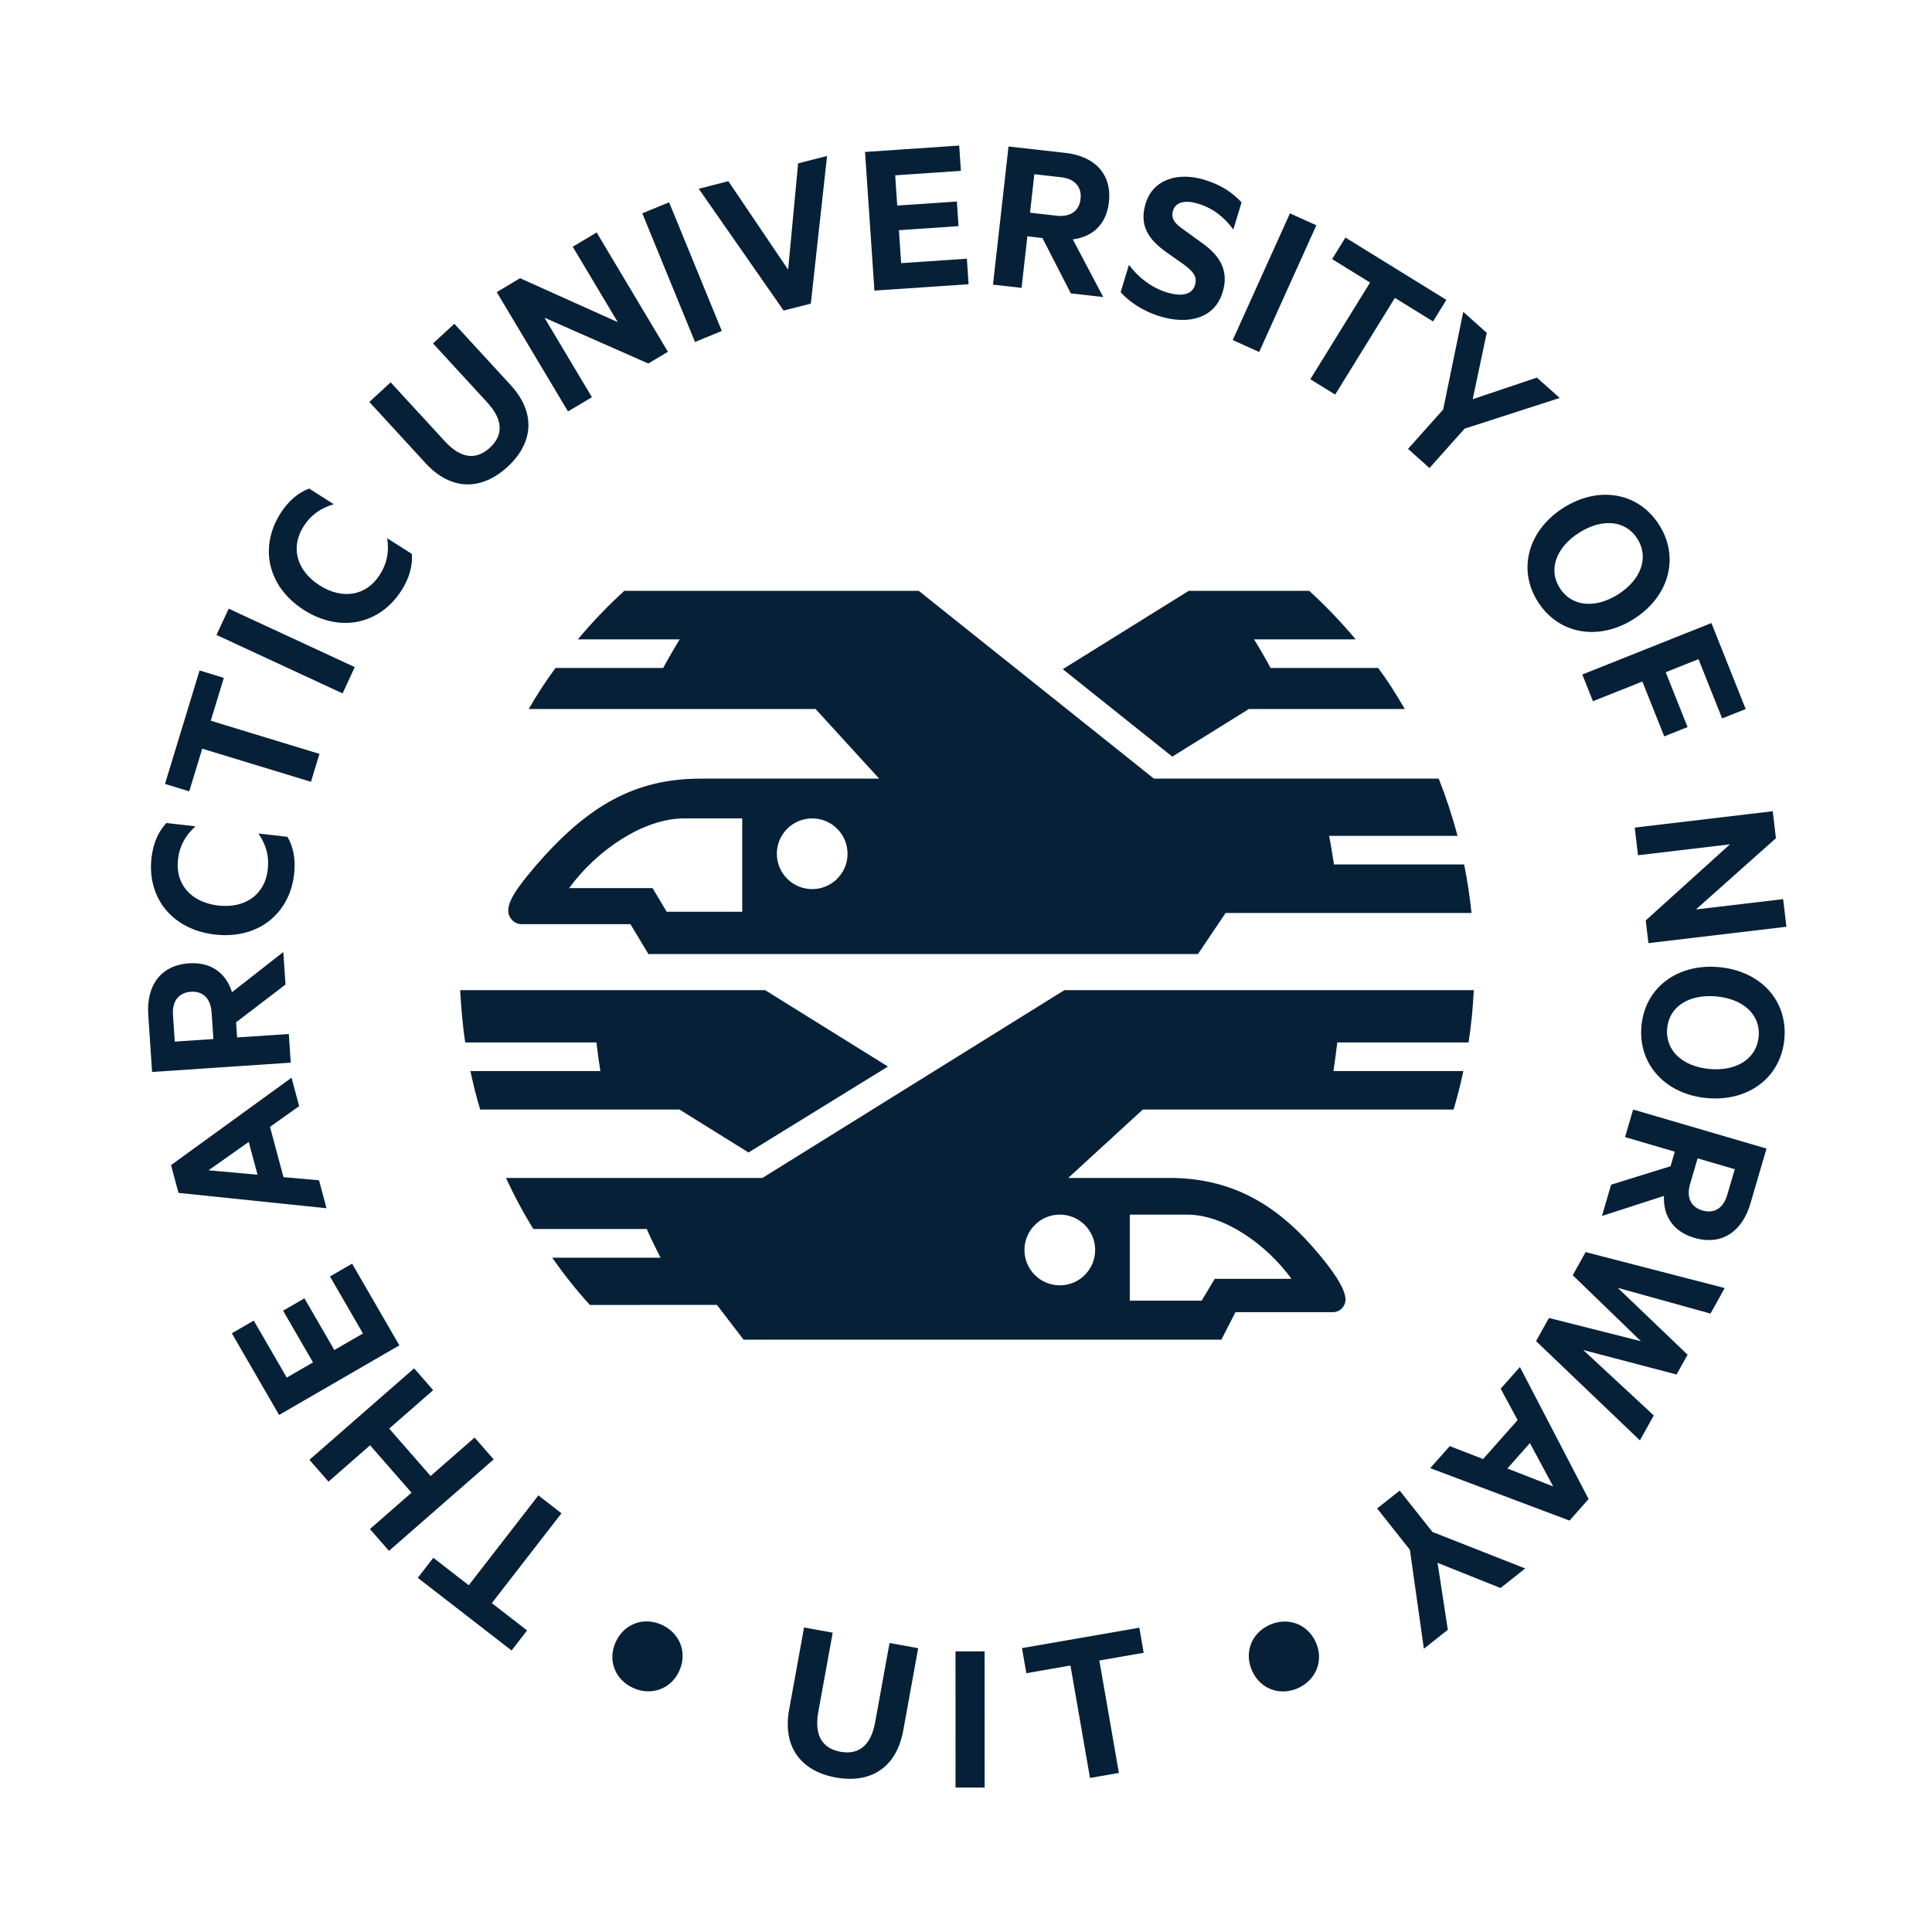 <?xml version="1.0" encoding="UTF-8" standalone="no"?>
<svg
   xmlns:dc="http://purl.org/dc/elements/1.1/"
   xmlns:cc="http://creativecommons.org/ns#"
   xmlns:rdf="http://www.w3.org/1999/02/22-rdf-syntax-ns#"
   xmlns:svg="http://www.w3.org/2000/svg"
   xmlns="http://www.w3.org/2000/svg"
   viewBox="0 0 232.06 232.06"
   height="232.06"
   width="232.06"
   xml:space="preserve"
   id="svg2"
   version="1.1"><defs
     id="defs6"><clipPath
       id="clipPath18"
       clipPathUnits="userSpaceOnUse"><path
         id="path16"
         d="M 0,174.045 H 174.045 V 0 H 0 Z" /></clipPath></defs><g
     transform="matrix(1.333,0,0,-1.333,0,232.06)"
     id="g10"><g
       id="g12"><g
         clip-path="url(#clipPath18)"
         id="g14"><g
           transform="translate(57.013,22.007)"
           id="g20"><path
             id="path22"
             style="fill:#062038;fill-opacity:1;fill-rule:nonzero;stroke:none"
             d="M 0,0 C -1.578,0.738 -2.301,2.48 -1.519,4.15 -0.728,5.84 1.073,6.399 2.651,5.661 4.229,4.922 4.97,3.172 4.179,1.482 3.397,-0.187 1.577,-0.738 0,0" /></g><g
           transform="translate(71.108,20.04)"
           id="g24"><path
             id="path26"
             style="fill:#062038;fill-opacity:1;fill-rule:nonzero;stroke:none"
             d="M 0,0 1.344,7.4 3.925,6.932 2.628,-0.207 c -0.384,-2.117 0.36,-3.294 1.994,-3.591 1.633,-0.297 2.744,0.543 3.129,2.66 l 1.296,7.139 2.581,-0.469 -1.344,-7.4 C 9.665,-5.276 7.306,-6.681 4.201,-6.117 1.115,-5.557 -0.619,-3.408 0,0" /></g><g
           transform="translate(88.725,13.015)"
           id="g28"><path
             id="path30"
             style="fill:#062038;fill-opacity:1;fill-rule:nonzero;stroke:none"
             d="m 0,0 h -2.623 l -0.003,12.27 h 2.622 z" /></g><g
           transform="translate(92.088,25.581)"
           id="g32"><path
             id="path34"
             style="fill:#062038;fill-opacity:1;fill-rule:nonzero;stroke:none"
             d="M 0,0 10.575,1.839 10.968,-0.422 6.972,-1.116 8.733,-11.248 6.13,-11.7 4.368,-1.568 0.394,-2.261 Z" /></g><g
           transform="translate(117,21.992)"
           id="g36"><path
             id="path38"
             style="fill:#062038;fill-opacity:1;fill-rule:nonzero;stroke:none"
             d="M 0,0 C -1.579,-0.734 -3.378,-0.171 -4.156,1.501 -4.943,3.19 -4.217,4.93 -2.638,5.665 -1.059,6.4 0.759,5.846 1.546,4.155 2.324,2.483 1.579,0.735 0,0" /></g><g
           transform="translate(112.536,110.202)"
           id="g40"><path
             id="path42"
             style="fill:#062038;fill-opacity:1;fill-rule:nonzero;stroke:none"
             d="m 0,0 h 14.046 c -0.815,1.393 -1.438,2.401 -2.397,3.696 h -9.7 C 1.403,4.765 0.463,6.276 0.463,6.276 H 9.617 C 8.325,7.825 6.925,9.285 5.431,10.65 h -10.85 l -11.352,-7.062 9.867,-7.88 z" /></g><g
           transform="translate(66.88,91.931)"
           id="g44"><path
             id="path46"
             style="fill:#062038;fill-opacity:1;fill-rule:nonzero;stroke:none"
             d="m 0,0 h -6.804 l -1.277,2.132 h -7.517 c 2.5,3.431 6.711,6.28 10.347,6.28 H 0 Z m 6.306,8.412 c 1.759,0 3.185,-1.426 3.185,-3.185 0,-1.76 -1.426,-3.185 -3.185,-3.185 -1.76,0 -3.186,1.425 -3.186,3.185 0,1.759 1.426,3.185 3.186,3.185 M -18.608,4.147 c -0.982,-1.193 -2.475,-2.856 -2.475,-4.039 0,-0.644 0.522,-1.231 1.223,-1.227 h 9.788 l 1.62,-2.692 h 49.517 l 2.49,3.702 h 22.16 C 65.562,1.369 65.339,2.829 65.05,4.261 H 53.322 C 53.189,5.12 53.037,6.098 52.879,6.839 h 11.573 c -0.462,1.765 -1.03,3.486 -1.691,5.157 H 37.099 L 15.902,28.921 h -26.525 c -1.494,-1.365 -2.895,-2.824 -4.186,-4.374 l 9.175,-0.001 c -0.403,-0.643 -1.101,-1.851 -1.487,-2.578 h -9.699 c -0.959,-1.295 -1.6,-2.3 -2.418,-3.697 H 6.608 l 5.733,-6.275 H -3.737 c -5.95,0 -10.204,-2.45 -14.871,-7.849" /></g><g
           transform="translate(98.682,61.456)"
           id="g48"><path
             id="path50"
             style="fill:#062038;fill-opacity:1;fill-rule:nonzero;stroke:none"
             d="m 0,0 c 0,-1.76 -1.426,-3.186 -3.186,-3.186 -1.758,0 -3.184,1.426 -3.184,3.186 0,1.759 1.426,3.186 3.184,3.186 C -1.426,3.186 0,1.759 0,0 m 3.12,3.186 h 5.168 c 3.311,0 7.102,-2.626 9.406,-5.788 H 10.773 L 9.596,-4.569 H 3.12 Z m 30.527,15.512 c 0.24,1.546 0.396,3.122 0.47,4.715 H -2.772 L -29.98,6.491 h -23.111 c 0.751,-1.624 1.533,-3.087 2.465,-4.6 h 10.223 c 0.43,-1.026 1.246,-2.587 1.246,-2.587 h -9.77 c 1.076,-1.53 2.143,-2.875 3.395,-4.257 l 11.451,0.004 2.399,-3.134 h 43.054 l 1.273,2.48 h 8.786 c 0.645,0 1.127,0.541 1.127,1.135 0,1.088 -1.402,2.888 -2.31,3.988 C 16.87,3.604 12.824,6.491 6.7,6.491 h -9.124 l 6.714,6.162 h 28.007 c 0.36,1.218 0.62,2.246 0.881,3.47 H 21.472 c 0.144,0.979 0.259,1.797 0.346,2.575 z" /></g><g
           transform="translate(46.097,25.366)"
           id="g52"><path
             id="path54"
             style="fill:#062038;fill-opacity:1;fill-rule:nonzero;stroke:none"
             d="M 0,0 -8.451,6.548 -7.052,8.354 -3.858,5.88 2.415,13.976 4.495,12.363 -1.778,4.269 1.399,1.806 Z" /></g><g
           transform="translate(27.882,42.547)"
           id="g56"><path
             id="path58"
             style="fill:#062038;fill-opacity:1;fill-rule:nonzero;stroke:none"
             d="M 0,0 9.432,8.243 11.15,6.277 7.187,2.813 10.92,-1.457 14.883,2.006 16.602,0.04 7.169,-8.203 5.451,-6.238 9.199,-2.962 5.466,1.31 1.718,-1.967 Z" /></g><g
           transform="translate(20.889,53.949)"
           id="g60"><path
             id="path62"
             style="fill:#062038;fill-opacity:1;fill-rule:nonzero;stroke:none"
             d="M 0,0 1.977,1.145 4.95,-3.992 7.315,-2.623 4.618,2.037 6.542,3.15 9.239,-1.509 11.816,-0.017 8.843,5.119 10.837,6.274 15.098,-1.087 4.26,-7.36 Z" /></g><g
           transform="translate(23.206,68.236)"
           id="g64"><path
             id="path66"
             style="fill:#062038;fill-opacity:1;fill-rule:nonzero;stroke:none"
             d="M 0,0 -0.792,2.956 -4.416,0.4 Z M -7.794,0.867 3.063,8.741 3.75,6.181 1.124,4.313 2.339,-0.218 5.541,-0.5 6.217,-3.021 -7.123,-1.636 Z" /></g><g
           transform="translate(19.228,80.463)"
           id="g68"><path
             id="path70"
             style="fill:#062038;fill-opacity:1;fill-rule:nonzero;stroke:none"
             d="M 0,0 -0.161,2.401 C -0.249,3.703 -0.985,4.329 -2.023,4.259 -3.082,4.188 -3.729,3.471 -3.641,2.168 L -3.48,-0.233 Z M 2.136,0.144 6.796,0.456 6.97,-2.128 -5.524,-2.966 -5.869,2.182 c -0.176,2.626 1.11,4.469 3.674,4.641 1.994,0.134 3.329,-0.881 3.874,-2.601 L 6.301,7.842 6.498,4.912 2.045,1.507 Z" /></g><g
           transform="translate(13.651,96.795)"
           id="g72"><path
             id="path74"
             style="fill:#062038;fill-opacity:1;fill-rule:nonzero;stroke:none"
             d="M 0,0 C 0.155,1.358 0.643,2.391 1.343,3.133 L 3.959,2.834 C 3.019,1.977 2.52,1.027 2.386,-0.149 2.131,-2.379 3.567,-4.022 6.02,-4.302 c 2.433,-0.278 4.202,1 4.456,3.23 0.134,1.176 -0.118,2.211 -0.84,3.259 L 12.251,1.889 C 12.767,1.008 13.009,-0.108 12.854,-1.466 12.442,-5.075 9.574,-7.357 5.722,-6.917 1.87,-6.478 -0.412,-3.609 0,0" /></g><g
           transform="translate(14.867,103.449)"
           id="g76"><path
             id="path78"
             style="fill:#062038;fill-opacity:1;fill-rule:nonzero;stroke:none"
             d="M 0,0 3.116,10.226 5.302,9.559 4.124,5.695 13.92,2.709 13.153,0.192 3.357,3.178 2.185,-0.666 Z" /></g><g
           transform="translate(31.968,113.976)"
           id="g80"><path
             id="path82"
             style="fill:#062038;fill-opacity:1;fill-rule:nonzero;stroke:none"
             d="m 0,0 -1.098,-2.369 -11.362,5.267 1.098,2.369 z" /></g><g
           transform="translate(25.277,127.838)"
           id="g84"><path
             id="path86"
             style="fill:#062038;fill-opacity:1;fill-rule:nonzero;stroke:none"
             d="M 0,0 C 0.734,1.153 1.624,1.868 2.578,2.228 L 4.797,0.815 C 3.577,0.456 2.714,-0.18 2.079,-1.177 0.875,-3.07 1.445,-5.173 3.527,-6.499 c 2.064,-1.313 4.212,-0.939 5.416,0.953 0.636,0.998 0.863,2.038 0.671,3.296 l 2.22,-1.413 C 11.912,-4.68 11.641,-5.789 10.908,-6.941 8.959,-10.003 5.384,-10.798 2.115,-8.718 -1.154,-6.637 -1.948,-3.062 0,0" /></g><g
           transform="translate(38.345,132.356)"
           id="g88"><path
             id="path90"
             style="fill:#062038;fill-opacity:1;fill-rule:nonzero;stroke:none"
             d="M 0,0 -5.066,5.514 -3.143,7.281 1.744,1.963 C 3.194,0.385 4.575,0.269 5.792,1.387 7.009,2.505 7.01,3.892 5.56,5.47 L 0.673,10.788 2.596,12.555 7.663,7.042 C 9.996,4.502 9.693,1.785 7.38,-0.341 5.081,-2.453 2.333,-2.539 0,0" /></g><g
           transform="translate(60.185,142.389)"
           id="g92"><path
             id="path94"
             style="fill:#062038;fill-opacity:1;fill-rule:nonzero;stroke:none"
             d="m 0,0 -1.769,-1.056 -9.357,4.129 4.278,-7.163 -2.154,-1.286 -6.422,10.752 2.101,1.255 8.804,-3.96 -4.058,6.795 2.154,1.287 z" /></g><g
           transform="translate(65.042,144.265)"
           id="g96"><path
             id="path98"
             style="fill:#062038;fill-opacity:1;fill-rule:nonzero;stroke:none"
             d="m 0,0 -2.417,-0.99 -4.75,11.594 2.417,0.991 z" /></g><g
           transform="translate(70.611,146.105)"
           id="g100"><path
             id="path102"
             style="fill:#062038;fill-opacity:1;fill-rule:nonzero;stroke:none"
             d="m 0,0 -7.649,10.974 2.668,0.683 5.386,-7.973 0.9,9.579 2.608,0.668 L 2.451,0.627 Z" /></g><g
           transform="translate(86.431,160.972)"
           id="g104"><path
             id="path106"
             style="fill:#062038;fill-opacity:1;fill-rule:nonzero;stroke:none"
             d="m 0,0 0.154,-2.279 -5.921,-0.401 0.185,-2.727 5.372,0.365 0.15,-2.219 -5.372,-0.364 0.203,-2.971 5.92,0.402 0.157,-2.3 -8.486,-0.575 -0.847,12.493 z" /></g><g
           transform="translate(92.813,154.922)"
           id="g108"><path
             id="path110"
             style="fill:#062038;fill-opacity:1;fill-rule:nonzero;stroke:none"
             d="M 0,0 2.392,-0.269 C 3.689,-0.415 4.437,0.199 4.553,1.233 4.672,2.288 4.08,3.052 2.782,3.198 L 0.39,3.467 Z m -0.239,-2.128 -0.523,-4.644 -2.576,0.29 1.401,12.448 5.13,-0.577 C 5.809,5.095 7.396,3.5 7.108,0.945 6.884,-1.042 5.647,-2.175 3.855,-2.405 l 2.743,-5.195 -2.92,0.329 -2.56,4.989 z" /></g><g
           transform="translate(101.727,150.226)"
           id="g112"><path
             id="path114"
             style="fill:#062038;fill-opacity:1;fill-rule:nonzero;stroke:none"
             d="M 0,0 C 0.831,-1.126 2.039,-2.068 3.425,-2.488 4.636,-2.855 5.666,-2.762 5.95,-1.825 6.187,-1.043 5.769,-0.597 4.971,0.008 L 3.39,1.126 C 1.79,2.25 0.896,3.523 1.5,5.516 2.175,7.742 4.456,8.373 6.8,7.663 8.264,7.219 9.35,6.506 10.147,5.625 L 9.408,3.184 C 8.604,4.259 7.618,5.09 6.232,5.51 5.158,5.836 4.226,5.714 3.977,4.893 3.752,4.151 4.151,3.71 4.909,3.182 L 6.588,1.97 C 8.393,0.677 8.979,-0.695 8.44,-2.472 7.725,-4.835 5.353,-5.417 2.813,-4.648 c -1.601,0.485 -2.865,1.38 -3.559,2.187 z" /></g><g
           transform="translate(113.461,142.371)"
           id="g116"><path
             id="path118"
             style="fill:#062038;fill-opacity:1;fill-rule:nonzero;stroke:none"
             d="m 0,0 -2.381,1.075 5.154,11.417 2.38,-1.074 z" /></g><g
           transform="translate(121.234,152.684)"
           id="g120"><path
             id="path122"
             style="fill:#062038;fill-opacity:1;fill-rule:nonzero;stroke:none"
             d="m 0,0 9.095,-5.617 -1.201,-1.944 -3.437,2.123 -5.381,-8.713 -2.239,1.383 5.382,8.713 -3.42,2.111 z" /></g><g
           transform="translate(138.486,140.064)"
           id="g124"><path
             id="path126"
             style="fill:#062038;fill-opacity:1;fill-rule:nonzero;stroke:none"
             d="m 0,0 2.055,-1.833 -8.57,-2.77 -3.164,-3.545 -1.932,1.725 3.165,3.546 1.811,8.8 2.116,-1.888 -1.264,-5.981 z" /></g><g
           transform="translate(147.532,125.557)"
           id="g128"><path
             id="path130"
             style="fill:#062038;fill-opacity:1;fill-rule:nonzero;stroke:none"
             d="m 0,0 c -1.064,1.669 -3.184,1.842 -5.249,0.524 -2.064,-1.317 -2.8,-3.313 -1.735,-4.981 1.075,-1.687 3.206,-1.876 5.27,-0.559 C 0.351,-3.698 1.076,-1.686 0,0 m -8.946,-5.709 c -1.877,2.942 -0.878,6.461 2.27,8.47 3.165,2.02 6.76,1.432 8.638,-1.51 1.877,-2.941 0.906,-6.466 -2.259,-8.486 -3.148,-2.009 -6.771,-1.416 -8.649,1.526" /></g><g
           transform="translate(142.578,113.309)"
           id="g132"><path
             id="path134"
             style="fill:#062038;fill-opacity:1;fill-rule:nonzero;stroke:none"
             d="M 0,0 11.633,4.638 14.722,-3.111 12.6,-3.957 10.471,1.385 7.516,0.208 9.486,-4.737 7.383,-5.576 5.412,-0.631 0.959,-2.406 Z" /></g><g
           transform="translate(148.537,89.105)"
           id="g136"><path
             id="path138"
             style="fill:#062038;fill-opacity:1;fill-rule:nonzero;stroke:none"
             d="M 0,0 -0.243,2.046 7.344,8.902 -0.94,7.919 -1.235,10.411 11.2,11.885 11.488,9.455 4.281,3.034 l 7.858,0.932 0.296,-2.49 z" /></g><g
           transform="translate(158.472,80.69)"
           id="g140"><path
             id="path142"
             style="fill:#062038;fill-opacity:1;fill-rule:nonzero;stroke:none"
             d="M 0,0 C 0.174,1.971 -1.399,3.4 -3.837,3.615 -6.276,3.83 -8.075,2.7 -8.249,0.729 -8.425,-1.263 -6.854,-2.713 -4.415,-2.927 -1.978,-3.143 -0.177,-1.99 0,0 m -10.565,0.933 c 0.305,3.474 3.243,5.651 6.96,5.323 3.739,-0.33 6.228,-2.985 5.921,-6.46 -0.306,-3.475 -3.224,-5.674 -6.962,-5.345 -3.719,0.329 -6.226,3.008 -5.919,6.482" /></g><g
           transform="translate(152.968,69.712)"
           id="g144"><path
             id="path146"
             style="fill:#062038;fill-opacity:1;fill-rule:nonzero;stroke:none"
             d="m 0,0 -0.677,-2.31 c -0.367,-1.253 0.11,-2.094 1.108,-2.386 1.018,-0.299 1.872,0.152 2.239,1.405 L 3.348,-0.98 Z M -2.056,0.602 -6.538,1.915 -5.81,4.4 6.209,0.88 4.758,-4.073 c -0.739,-2.525 -2.583,-3.812 -5.05,-3.09 -1.919,0.562 -2.822,1.975 -2.739,3.778 l -5.589,-1.806 0.826,2.819 5.354,1.662 z" /></g><g
           transform="translate(151.072,50.234)"
           id="g148"><path
             id="path150"
             style="fill:#062038;fill-opacity:1;fill-rule:nonzero;stroke:none"
             d="m 0,0 -8.413,2.209 6.36,-5.898 -1.251,-2.246 -9.357,8.945 1.162,2.085 8.29,-2.094 -6.146,5.944 1.16,2.086 L 4.338,7.79 3.057,5.49 -5.297,7.807 0.992,1.783 Z" /></g><g
           transform="translate(137.857,44.056)"
           id="g152"><path
             id="path154"
             style="fill:#062038;fill-opacity:1;fill-rule:nonzero;stroke:none"
             d="m 0,0 -2.03,-2.29 4.128,-1.617 z m 3.568,-6.984 -12.551,4.725 1.759,1.985 3.004,-1.164 3.114,3.509 -1.529,2.829 1.734,1.954 6.189,-11.899 z" /></g><g
           transform="translate(130.461,27.234)"
           id="g156"><path
             id="path158"
             style="fill:#062038;fill-opacity:1;fill-rule:nonzero;stroke:none"
             d="m 0,0 -2.159,-1.71 -1.26,8.917 -2.951,3.725 2.031,1.608 2.951,-3.725 8.36,-3.293 -2.223,-1.76 -5.676,2.27 z" /></g><g
           transform="translate(67.447,70.241)"
           id="g160"><path
             id="path162"
             style="fill:#062038;fill-opacity:1;fill-rule:nonzero;stroke:none"
             d="M 0,0 12.565,7.743 1.494,14.628 h -27.476 c 0.082,-1.519 0.226,-3.239 0.457,-4.715 H -13.7 c 0.127,-1.146 0.348,-2.575 0.348,-2.575 h -11.709 c 0.262,-1.217 0.527,-2.292 0.883,-3.47 h 17.963 z" /></g></g></g></g></svg>